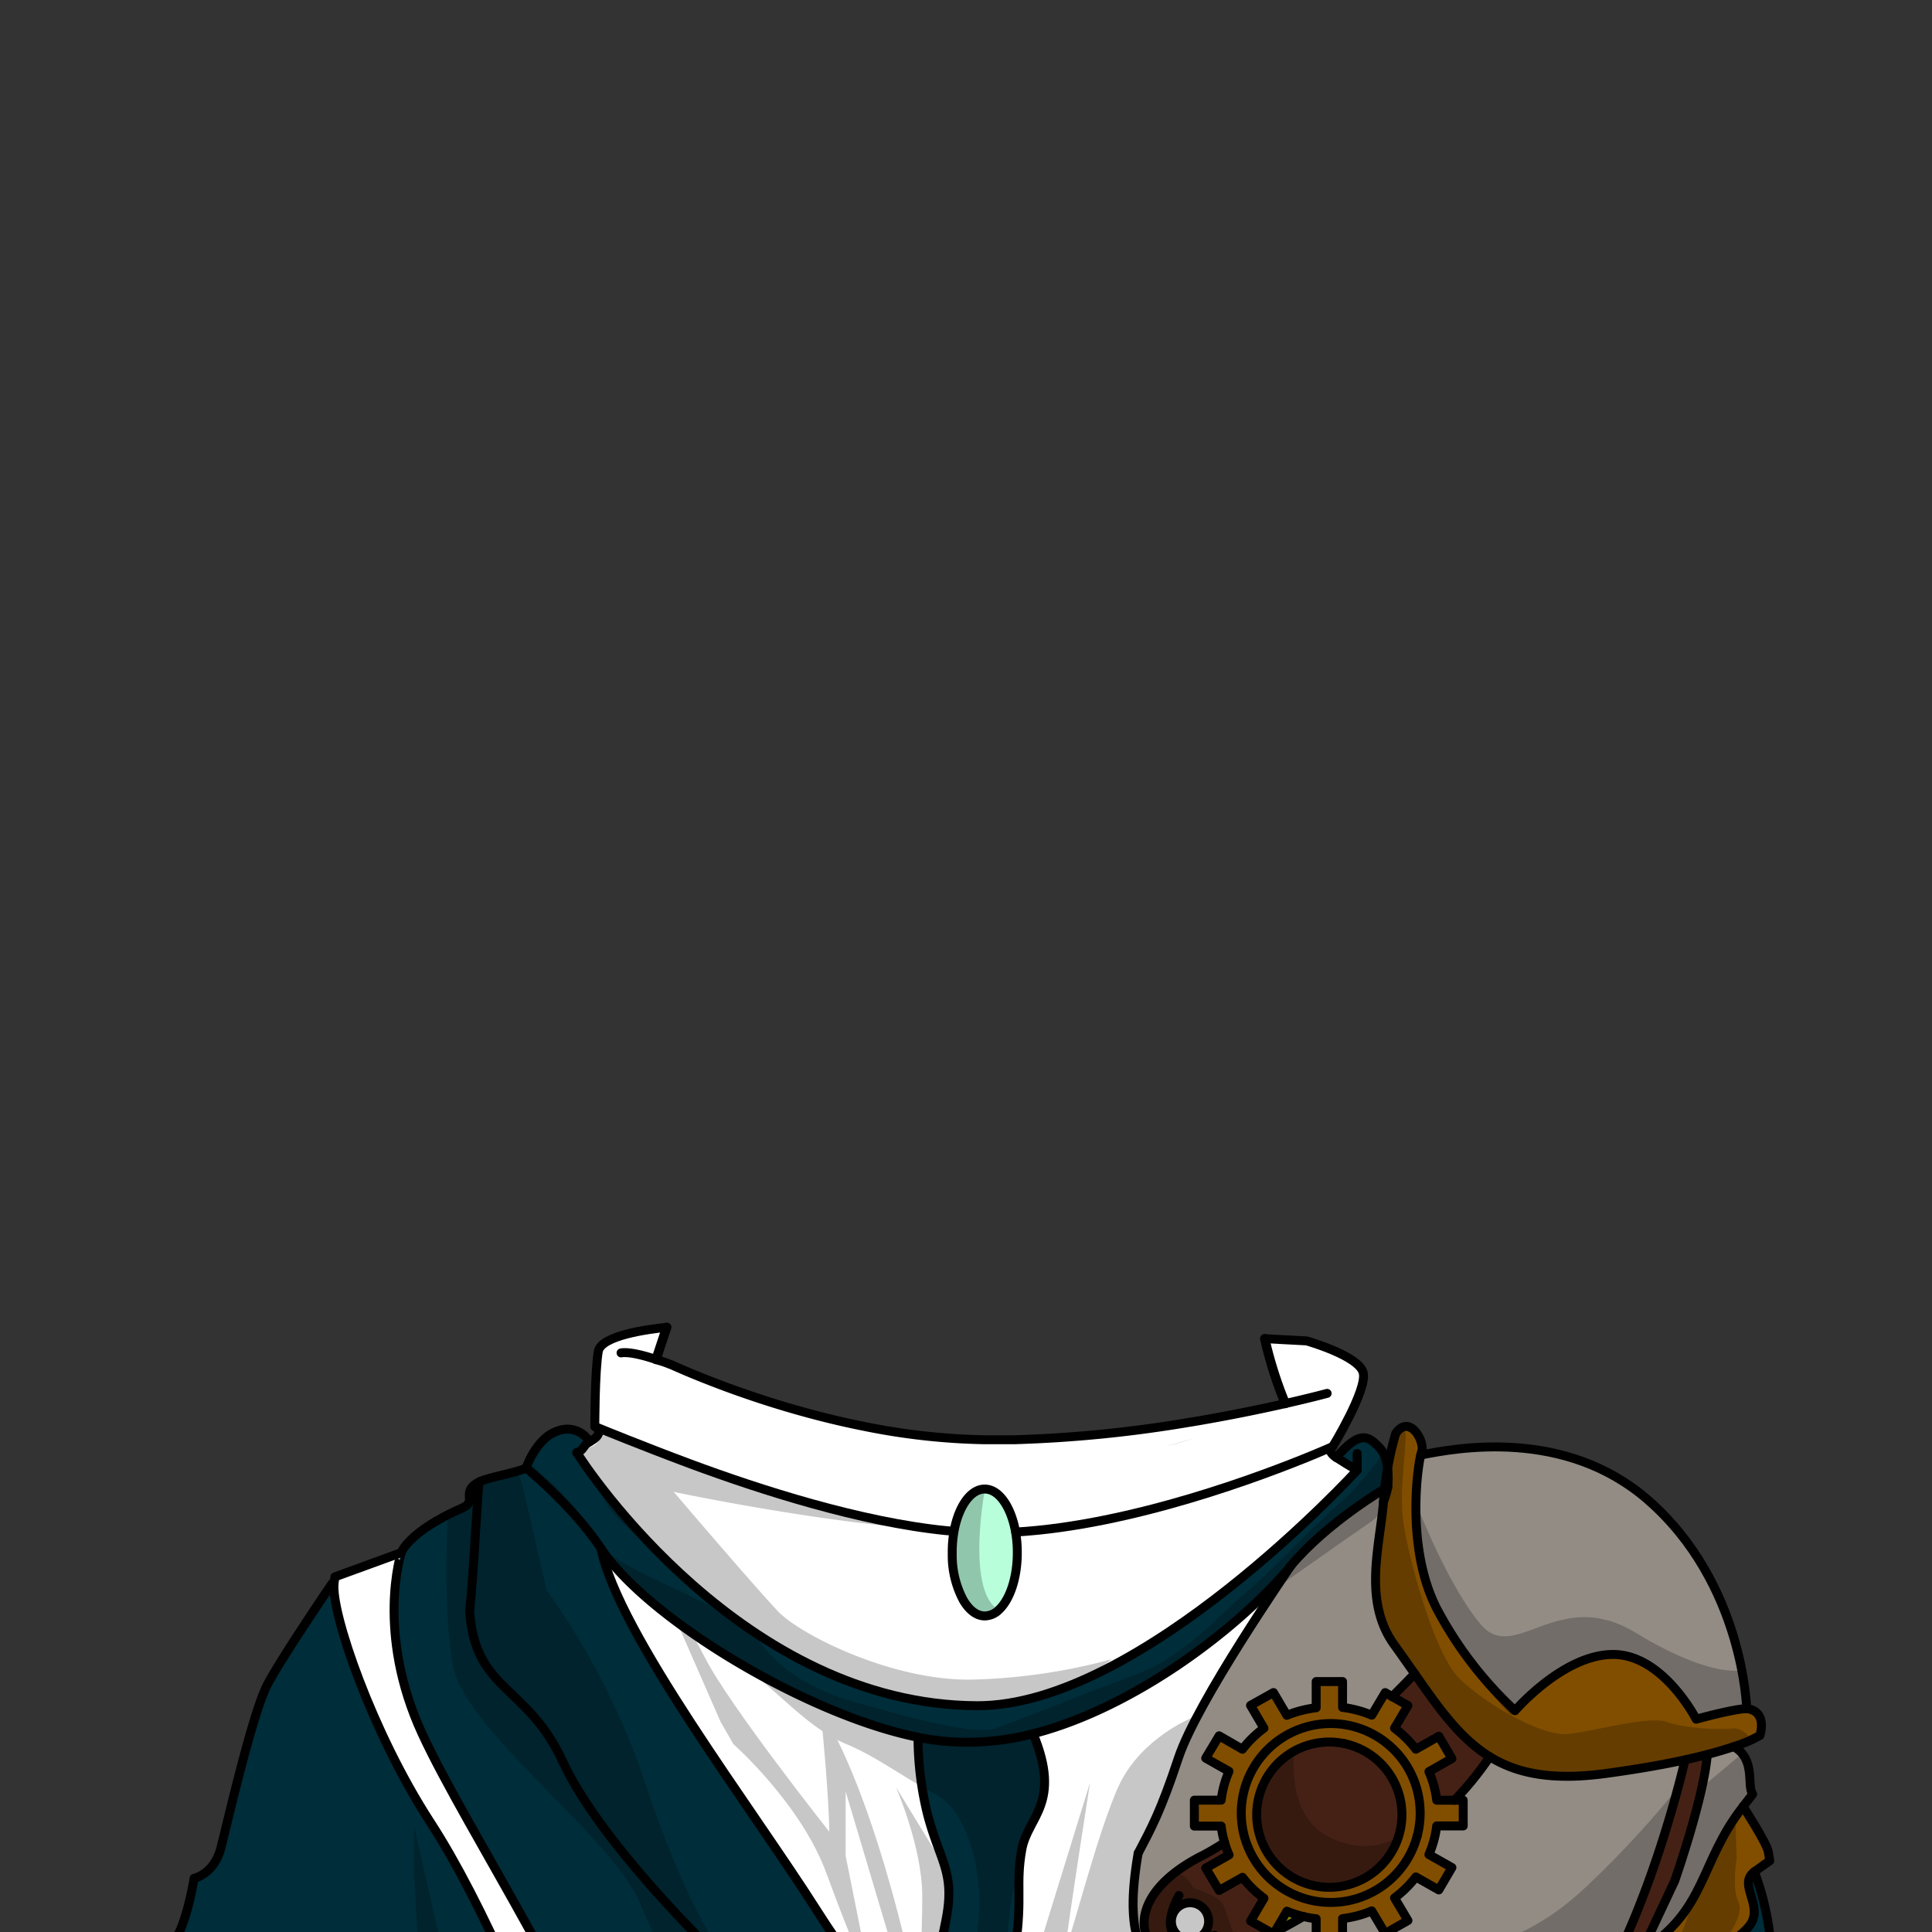 <svg xmlns="http://www.w3.org/2000/svg" viewBox="0 0 432 432">
  <rect x="0" y="0" width="432" height="432" fill="#333333" stroke="none"/>
  <defs>
    <style>.GUNDAN_CAT_OUTFIT_CAT_OUTFIT_14_cls-1{isolation:isolate;}.GUNDAN_CAT_OUTFIT_CAT_OUTFIT_14_cls-2{fill:#fff;}.GUNDAN_CAT_OUTFIT_CAT_OUTFIT_14_cls-3{fill:#814e00;}.GUNDAN_CAT_OUTFIT_CAT_OUTFIT_14_cls-4{fill:#838d00;}.GUNDAN_CAT_OUTFIT_CAT_OUTFIT_14_cls-5{fill:#452115;}.GUNDAN_CAT_OUTFIT_CAT_OUTFIT_14_cls-6{fill:#002d3a;}.GUNDAN_CAT_OUTFIT_CAT_OUTFIT_14_cls-7{fill:#928c85;}.GUNDAN_CAT_OUTFIT_CAT_OUTFIT_14_cls-8{fill:#b9fedb;}.GUNDAN_CAT_OUTFIT_CAT_OUTFIT_14_cls-10,.GUNDAN_CAT_OUTFIT_CAT_OUTFIT_14_cls-9{fill:none;stroke:#000;stroke-linecap:round;stroke-linejoin:round;}.GUNDAN_CAT_OUTFIT_CAT_OUTFIT_14_cls-9{stroke-width:2px;}.GUNDAN_CAT_OUTFIT_CAT_OUTFIT_14_cls-10{stroke-width:2.09px;}.GUNDAN_CAT_OUTFIT_CAT_OUTFIT_14_cls-11{opacity:0.22;mix-blend-mode:multiply;}</style>
  </defs>
  <g class="GUNDAN_CAT_OUTFIT_CAT_OUTFIT_14_cls-1">
    <g id="Outfit">
      <path class="GUNDAN_CAT_OUTFIT_CAT_OUTFIT_14_cls-2" d="M266.1,425.46a4.06,4.06,0,1,1-4.16,4.08A4.1,4.1,0,0,1,266.1,425.46Z" />
      <path class="GUNDAN_CAT_OUTFIT_CAT_OUTFIT_14_cls-3" d="M327.17,408.31v-5.76h-5.93a23,23,0,0,0-1.73-6.4l5.13-2.91-2.92-5-5.14,2.91a24.14,24.14,0,0,0-4.76-4.71l3-5.05-3.51-2-1.57-.9-3,5a25,25,0,0,0-6.53-1.73V376l-5.9,0v5.86a24.92,24.92,0,0,0-6.56,1.69l-3-5.09-5.13,2.87,3,5.11a23.55,23.55,0,0,0-4.81,4.7l-5.21-3-3,5,5.22,3a23.26,23.26,0,0,0-1.76,6.44h-6v5.81h6a22.33,22.33,0,0,0,.76,3.67,20.79,20.79,0,0,0,1,2.77l-5.22,2.95,3,5,5.21-3a23.82,23.82,0,0,0,4.81,4.7l-3,5.09,4.91,2.76.43-.22,2.78-4.74a23.9,23.9,0,0,0,3.68,1.17,22.81,22.81,0,0,0,2.88.51v5.87l5.9,0V429a24.18,24.18,0,0,0,6.53-1.72l3,5.05,5.08-2.91-3-5a24.36,24.36,0,0,0,4.76-4.7l5.14,2.91,2.92-5-5.13-2.92a22.88,22.88,0,0,0,1.73-6.39Zm-10.25,2.14h0a20,20,0,1,1,.65-5A20.29,20.29,0,0,1,316.91,410.45Z" />
      <path class="GUNDAN_CAT_OUTFIT_CAT_OUTFIT_14_cls-3" d="M297.26,385.44a20,20,0,1,0,19.65,25h0a20,20,0,0,0-19.66-25Zm15.2,25.35v0a16.24,16.24,0,0,1-14.66,10.49,16.32,16.32,0,0,1-8.16-1.85l-.39-.21c-.2-.11-.4-.22-.6-.35l-.57-.36A15.81,15.81,0,0,1,281,404.89a15.41,15.41,0,0,1,2.31-7.62,16.14,16.14,0,0,1,6.05-5.75h0a16.13,16.13,0,0,1,7.33-2,16.36,16.36,0,0,1,3.79.33h0a16,16,0,0,1,12.89,16.08A15.32,15.32,0,0,1,312.46,410.79Z" />
      <path class="GUNDAN_CAT_OUTFIT_CAT_OUTFIT_14_cls-4" d="M287.75,427.36a22.85,22.85,0,0,0,3.68,1.17c-2.21,1.29-4.37,2.48-6.46,3.57Z" />
      <path class="GUNDAN_CAT_OUTFIT_CAT_OUTFIT_14_cls-5" d="M279.63,429.56l3-5.09a23.82,23.82,0,0,1-4.81-4.7l-5.21,3-3-5,5.22-2.95a20.79,20.79,0,0,1-1-2.77,55.48,55.48,0,0,1-5,2.95,37,37,0,0,0-6.62,4.21h0a20.58,20.58,0,0,0-4.6,5.08s0,0,0,0a10.29,10.29,0,0,0-1.6,7.22,9.44,9.44,0,0,0,6,6.89h0a13.29,13.29,0,0,0,1.61.57l.13,0h0a7.24,7.24,0,0,0,2.35.12h0c.47,0,1-.11,1.52-.21l.14,0a44.52,44.52,0,0,0,8.68-2.79c2.5-1,5.22-2.3,8.08-3.78Zm-13.52,4a4.06,4.06,0,1,1,4.14-4.06A4.09,4.09,0,0,1,266.11,433.57Z" />
      <path class="GUNDAN_CAT_OUTFIT_CAT_OUTFIT_14_cls-5" d="M300.53,389.86a16.24,16.24,0,1,1-3.8-.33,17,17,0,0,1,3.79.33Z" />
      <path class="GUNDAN_CAT_OUTFIT_CAT_OUTFIT_14_cls-5" d="M333.1,392.83a72,72,0,0,1-7.88,9.72h-4a22.89,22.89,0,0,0-1.74-6.39l5.14-2.92-2.93-5-5.13,2.91a23.87,23.87,0,0,0-4.77-4.7l3-5.06-3.52-2c2.15-2.16,3.89-3.94,5.05-5.14C321.88,382.22,326.54,388.78,333.1,392.83Z" />
      <path class="GUNDAN_CAT_OUTFIT_CAT_OUTFIT_14_cls-3" d="M395.4,414.08l.33,2s-1.4.94-3.45,2.45c-3.87,2.84,2.35,7.69-1.14,12.13S371.57,444,360.36,450c1.67-3.07,3.22-6.22,4.72-9.41l2-4.29c14.61-9.12,12.8-19.75,22.67-32.33C389.76,403.94,395.06,412.1,395.4,414.08Z" />
      <path class="GUNDAN_CAT_OUTFIT_CAT_OUTFIT_14_cls-3" d="M390.56,382.1c4.74.61,2.92,6,2.92,6a29,29,0,0,1-5.8,2.48c-1.58.54-3.53,1.14-5.93,1.77q-2.22.59-5,1.2c-4.73,1.05-10.67,2.12-18.09,3.1-11.7,1.54-19.48,0-25.6-3.8-6.56-4.05-11.22-10.61-16.78-18.57-1.44-2-2.93-4.18-4.53-6.4-7.15-9.89-3.19-22.36-2.45-32a74.62,74.62,0,0,1,2.73-15.26c3.07-4.58,6.65,1.76,5.8,4.09a4.2,4.2,0,0,0-.19.69c-1,4.23-3.07,22.23,3.93,35.12a85.94,85.94,0,0,0,17.11,22.09s10.81-12.64,22-12.57,18.51,14.48,18.51,14.48S387.48,382.17,390.56,382.1Z" />
      <path class="GUNDAN_CAT_OUTFIT_CAT_OUTFIT_14_cls-6" d="M419,512.2l-10.57.18-145.27,2.38c-.49-2.25-1.19-5.42-2-9.21-1.62-7.64,0-20.06,0-20.06s26.45,14.73,54.85,3.93c23.68-9,35.55-23.24,44.31-39.45,11.21-5.94,27.37-15,30.78-19.32s-2.73-9.29,1.14-12.13a60.79,60.79,0,0,1,3.45,14.11s8.3,31.54,11.61,44.51,5.07,12.28,8.15,19.5A52.37,52.37,0,0,1,419,512.2Z" />
      <path class="GUNDAN_CAT_OUTFIT_CAT_OUTFIT_14_cls-7" d="M368.44,335.35c21.48,18.69,22.12,46.75,22.12,46.75-3.08.07-11.33,2.37-11.33,2.37s-7.36-14.42-18.51-14.48-22,12.57-22,12.57a85.94,85.94,0,0,1-17.11-22.09c-7-12.89-4.94-30.89-3.93-35.12C325.66,323.74,349.9,319.24,368.44,335.35Z" />
      <path class="GUNDAN_CAT_OUTFIT_CAT_OUTFIT_14_cls-5" d="M381.75,392.33c-.77,9.68-7.29,28.25-7.29,28.25l-7.37,15.69-2,4.29c-1.5,3.19-3.05,6.34-4.72,9.41-8.76,16.21-20.63,30.45-44.31,39.45-28.4,10.8-54.85-3.93-54.85-3.93s-1.2-2.81-2.67-7c14.67,8.93,39.38,14,53.44,7.32,13.22-6.3,27.71-14.6,39.78-31.35h0a101.59,101.59,0,0,0,6.77-10.83c.59-1.1,1.17-2.2,1.72-3.33h0c9-17.78,14.4-37.92,16.52-46.72Q379.54,392.92,381.75,392.33Z" />
      <path class="GUNDAN_CAT_OUTFIT_CAT_OUTFIT_14_cls-7" d="M387.68,390.56c-1.58.54-3.53,1.14-5.93,1.77-.77,9.68-7.29,28.25-7.29,28.25l-7.37,15.69c14.61-9.12,12.8-19.75,22.67-32.33.72-.91,1.43-1.84,2.14-2.78C390.52,399.29,392.66,393.37,387.68,390.56Z" />
      <path class="GUNDAN_CAT_OUTFIT_CAT_OUTFIT_14_cls-7" d="M358.7,396.63c-11.7,1.54-19.48,0-25.6-3.8a72,72,0,0,1-7.88,9.72h1.95v5.75h-5.93a23.05,23.05,0,0,1-1.74,6.4l5.14,2.91-2.93,5-5.13-2.9a24.37,24.37,0,0,1-4.77,4.69l3,5.05-5.09,2.9-3-5.05A24,24,0,0,1,300.2,429v5.87l-5.9,0V429a22.65,22.65,0,0,1-2.87-.51c-2.21,1.29-4.37,2.48-6.46,3.57l-.21.35-.23-.13c-9.53,4.92-17.52,7.6-20.91,6.65-4.19-1.17-7-4-7.66-7.47-.9-5,2.61-11.38,12.86-16.57a55.48,55.48,0,0,0,5-2.95,21.14,21.14,0,0,1-.76-3.67h-6v-5.8h6a22.9,22.9,0,0,1,1.75-6.44l-5.21-2.95,3-5,5.21,3a23.81,23.81,0,0,1,4.81-4.7l-3-5.1,5.13-2.87,3,5.09a24.75,24.75,0,0,1,6.55-1.69v-5.86l5.9,0v5.85a24.76,24.76,0,0,1,6.53,1.74l3-5.05,1.57.9c2.15-2.16,3.89-3.94,5.05-5.14-1.44-2-2.93-4.18-4.53-6.4-7.15-9.89-3.19-22.36-2.45-32-2.56-.92,3.56-2,1-3.34,0,0-13.47,7.78-21.7,17.67v0c-.48.91-20.81,30.11-25.07,42.9-4,12.07-6.1,15.71-9,21.31h0c-1.23,7.27-1.5,12.85-.56,17.48.07.4.16.8.26,1.2,1.34,5.22,4.37,9.24,9.49,13.24,9.85,7.7,50.67,13.78,80.19,1.69a164.15,164.15,0,0,0,16.39-7.75h0c9-17.78,14.4-37.92,16.52-46.72C372.06,394.58,366.12,395.65,358.7,396.63Z" />
      <path class="GUNDAN_CAT_OUTFIT_CAT_OUTFIT_14_cls-6" d="M129,324.93c2.1,3.44,37.13,56.26,89.39,56.47,36.78.15,85-52.66,85-52.66h0c-1.78-1-3.37-2-4.68-2.84,5.24-6,7.07-5,9.69-2.18s1.82,8.78,1.82,8.78-13.47,7.78-21.7,17.67v0c-11.51,13.85-35,31.67-57.54,37.47a59.41,59.41,0,0,1-15,1.92,54.48,54.48,0,0,1-10.8-1.11c-25.05-5.06-60.53-26.56-70.89-42.21h0c-6.36-9.59-16.74-18-16.74-18s2.32-6.9,7.24-8.33a5.72,5.72,0,0,1,6.93,2.5C130.37,323.17,130.76,324,129,324.93Z" />
      <path class="GUNDAN_CAT_OUTFIT_CAT_OUTFIT_14_cls-2" d="M303.46,328.73h0s-48.27,52.81-85,52.66c-23.54-.09-43-10.66-57.42-22.57-16.19-13.34-29.12-29.35-31.51-33.16l-.46-.74c1.74-.9,1.35-1.76,2.79-2.52,3.55-1.88,1.56-3.25,1.26-3.44.58.26,10.7,4.4,21.1,8.27l.35.13c15.45,5.74,38,13,57.21,14.91h.13l1.29.12h.14a25.85,25.85,0,0,0-.4,4.58c0,.31,0,.63,0,.95a21.21,21.21,0,0,0,2.48,9.85c1.28,2.19,3,3.52,4.79,3.53a4.59,4.59,0,0,0,3.16-1.37h0c2.44-2.27,4.12-7.11,4.12-12.74a26.46,26.46,0,0,0-.4-4.64c32.42-1.9,69.85-18.66,70.87-19.12-.17.13-1.32,1.05.84,2.42C300.09,326.71,301.69,327.7,303.46,328.73Z" />
      <path class="GUNDAN_CAT_OUTFIT_CAT_OUTFIT_14_cls-2" d="M304.31,306.64v4l-7.05,12.67-.11.24a.77.77,0,0,0-.13.32h0l-8.08,18.46-61.65,1.84h-.64l-8.1.24-5.19.16-.07-2.17h-.14l-1.29-.12h-.13c-19.24-1.9-41.76-9.17-57.21-14.91l-.35-.13c-10.12-3.76-20-7.78-21-8.23l-.07,0h0s-.07-12.31.74-16.78c.65-3.54,11-4.94,15.3-5.38L146.69,304l.47.17a21,21,0,0,1,2.28.76l0-.05,3.83,1.31L172,312.6l.62.38h0c.54.31,1.42.8,2.66,1.4l0,0c5.33,1.58,11.2,3.1,17.39,4.33a147.81,147.81,0,0,0,26.84,3q3.41,0,6.83,0a284.5,284.5,0,0,0,39.28-3.95h.06l.29-.05c8.35-1.4,15.59-2.91,20.88-4.11a2.75,2.75,0,0,1-.15-.36c-1.25-3.05-3.66-11-4.44-13.67l1.73-.38,7.64.41S303.27,302.85,304.31,306.64Z" />
      <path class="GUNDAN_CAT_OUTFIT_CAT_OUTFIT_14_cls-2" d="M154.52,327.37c15.22,5.4,37.8,12.48,57.34,14.92h-.13C192.49,340.38,170,333.11,154.52,327.37Z" />
      <path class="GUNDAN_CAT_OUTFIT_CAT_OUTFIT_14_cls-2" d="M218.5,333.32c-2.43,1.09-4.4,4.57-5.21,9.1h-.14C213.9,336.39,216.22,333.7,218.5,333.32Z" />
      <path class="GUNDAN_CAT_OUTFIT_CAT_OUTFIT_14_cls-2" d="M267,321.57a48.26,48.26,0,0,1-6.22,1.77C264.46,322.37,266.73,321.67,267,321.57Z" />
      <path class="GUNDAN_CAT_OUTFIT_CAT_OUTFIT_14_cls-2" d="M288.58,350.18c-11.51,13.85-35,31.67-57.54,37.47,6.51,15.65-1.2,18.53-2.52,25.91-1.4,7.82.17,10.7-1.42,21.59s0,16.45,0,16.45c11.37-7.05,20.46-13.7,24.47-16.72l2.23-1.7a53.51,53.51,0,0,1,1.35-19.9l-.13.09c2.65-5.06,4.72-9,8.49-20.29C267.77,380.29,288.1,351.09,288.58,350.18Z" />
      <path class="GUNDAN_CAT_OUTFIT_CAT_OUTFIT_14_cls-6" d="M231,387.65c6.51,15.65-1.2,18.53-2.52,25.91-1.4,7.82.17,10.7-1.42,21.59s0,16.45,0,16.45c-5.1,3.16-10.64,6.38-16.39,9.41l-1-.89a45.64,45.64,0,0,0-1-10.08c-1.2-6.12.68-9.88,2.79-20.62s-1.23-12.95-4.05-23.51a72.3,72.3,0,0,1-2.18-17.45,54.48,54.48,0,0,0,10.8,1.11A59.41,59.41,0,0,0,231,387.65Z" />
      <path class="GUNDAN_CAT_OUTFIT_CAT_OUTFIT_14_cls-8" d="M227.47,347.22c0,5.63-1.68,10.47-4.12,12.74h0a4.59,4.59,0,0,1-3.16,1.37c-1.83,0-3.51-1.34-4.79-3.53a21.21,21.21,0,0,1-2.48-9.85c0-.32,0-.64,0-.95a25.85,25.85,0,0,1,.4-4.58c.81-4.53,2.78-8,5.21-9.1h0a3.93,3.93,0,0,1,1.67-.36c3.2,0,5.91,4.05,6.89,9.62A26.46,26.46,0,0,1,227.47,347.22Z" />
      <path class="GUNDAN_CAT_OUTFIT_CAT_OUTFIT_14_cls-2" d="M207.45,405.91c2.82,10.56,6.17,12.78,4.05,23.51s-4,14.5-2.79,20.62a45.64,45.64,0,0,1,1,10.08c-6.5-5.89-16.62-16.47-27-32.84-14.76-23.24-44.36-61.84-48.32-81,10.36,15.65,45.84,37.15,70.89,42.21A72.3,72.3,0,0,0,207.45,405.91Z" />
      <path class="GUNDAN_CAT_OUTFIT_CAT_OUTFIT_14_cls-6" d="M209.72,460.12l1,.89a174.69,174.69,0,0,1-18,8.24c-7.89-6.91-10-9.08-11.3-14.29-1.42-5.7-9.48-7.25-16.73-13.61s-31-30.18-38.89-47.42S106.22,378.24,105,360.25c1-8.83,1.81-28.33,2.18-28.91h0c2.09-1,8.4-2,10.45-3.09,0,0,10.38,8.41,16.74,18h0c4,19.19,33.56,57.79,48.32,81C193.1,443.65,203.22,454.23,209.72,460.12Z" />
      <path class="GUNDAN_CAT_OUTFIT_CAT_OUTFIT_14_cls-6" d="M192.76,469.25c-1.25.49-2.49.94-3.73,1.37a236.2,236.2,0,0,1-48,10.94c-7.59-28.95-36.62-72.2-46.61-93.92-10.44-22.69-4.67-40.42-4.67-40.42s1.42-4.66,13.74-10.08c3.4-1.48-.65-3.62,3.73-5.8-.37.58-1.21,20.08-2.18,28.91,1.22,18,12.88,16.4,20.84,33.68s31.63,41,38.89,47.42S180,449.26,181.46,455C182.76,460.17,184.87,462.34,192.76,469.25Z" />
      <path class="GUNDAN_CAT_OUTFIT_CAT_OUTFIT_14_cls-6" d="M97.94,517.47l-49.37.73-12.07.2,8.14-37.85-7.85-37.18s-1.85-5.21,1.47-8.45S43.4,420,43.4,420s4.48-.91,6-6.83,7.1-30.27,10.4-36.51,14.46-22.59,14.46-22.59l.49.05c-.69,6.55,8.48,33.38,21.52,53.37C108,425.58,120.79,456.17,127,474.7a9.22,9.22,0,0,0-2.84,10.59,117.3,117.3,0,0,0,4.64,11.44s1.32.1,3.87.06l.63,2.87v17.23Z" />
      <path class="GUNDAN_CAT_OUTFIT_CAT_OUTFIT_14_cls-2" d="M127,474.7c-6.21-18.53-19-49.12-30.78-67.21-13-20-22.21-46.82-21.52-53.37.1-1,.18-1.49.18-1.49l14.83-5.41S83.94,365,94.38,387.64c10,21.72,39,65,46.61,93.92-5.86.73-10,1-11.51,1.1C128.85,480.39,128,477.7,127,474.7Z" />
      <path class="GUNDAN_CAT_OUTFIT_CAT_OUTFIT_14_cls-9" d="M138.87,302.51c2.17-.36,6.42,1,7.82,1.47l.47.17a21,21,0,0,1,2.28.76l.42.17.08,0h0c.94.42,2.14.95,3.55,1.55l.83.35h0a216.82,216.82,0,0,0,21.46,7.62l0,0c5.33,1.58,11.2,3.1,17.39,4.33a147.81,147.81,0,0,0,26.84,3q3.4,0,6.83,0A284.5,284.5,0,0,0,266.16,318h.06l.29-.05c8.35-1.4,15.59-2.91,20.88-4.11,5.87-1.33,9.36-2.28,9.36-2.28" />
      <path class="GUNDAN_CAT_OUTFIT_CAT_OUTFIT_14_cls-9" d="M282.8,299.33l9.37.5s11.74,3.32,12.65,7.14S298,323.45,298,323.45h0c-.2.09-1.78.8-4.45,1.9-11,4.53-40.32,15.69-66.42,17.22" />
      <path class="GUNDAN_CAT_OUTFIT_CAT_OUTFIT_14_cls-9" d="M149.08,296.79c-4.29.44-14.65,1.84-15.3,5.38C133,306.64,133,319,133,319h0l.08,0c1.1.46,10.92,4.47,21,8.22l.35.13c15.45,5.74,38,13,57.21,14.91h.13l1.29.12h.14" />
      <path class="GUNDAN_CAT_OUTFIT_CAT_OUTFIT_14_cls-9" d="M303.46,328.73c-1.77-1-3.37-2-4.68-2.85-2.16-1.37-1-2.29-.84-2.42h0" />
      <path class="GUNDAN_CAT_OUTFIT_CAT_OUTFIT_14_cls-9" d="M309.34,335.83a23.7,23.7,0,0,0,1-3.34" />
      <path class="GUNDAN_CAT_OUTFIT_CAT_OUTFIT_14_cls-9" d="M303.46,325v3.74h0s-48.27,52.81-85,52.66c-52.26-.21-87.29-53-89.39-56.47l-.1-.17" />
      <path class="GUNDAN_CAT_OUTFIT_CAT_OUTFIT_14_cls-9" d="M129,324.93c1.74-.9,1.35-1.76,2.79-2.52,3.55-1.88,1.56-3.25,1.26-3.44h0" />
      <path class="GUNDAN_CAT_OUTFIT_CAT_OUTFIT_14_cls-9" d="M107.18,331.34c-4.38,2.18-.33,4.32-3.73,5.8-12.32,5.42-13.74,10.08-13.74,10.08S83.94,365,94.38,387.64c10,21.72,39,65,46.61,93.92" />
      <path class="GUNDAN_CAT_OUTFIT_CAT_OUTFIT_14_cls-9" d="M117.64,328.24c-2,1.05-8.36,2.05-10.45,3.09" />
      <path class="GUNDAN_CAT_OUTFIT_CAT_OUTFIT_14_cls-9" d="M317.68,325.35a4.2,4.2,0,0,1,.19-.69c.85-2.33-2.73-8.67-5.8-4.09a74.62,74.62,0,0,0-2.73,15.26c-.74,9.67-4.7,22.14,2.45,32,1.6,2.22,3.09,4.36,4.53,6.4,5.56,8,10.22,14.52,16.78,18.57,6.12,3.77,13.9,5.34,25.6,3.8,7.42-1,13.36-2.05,18.09-3.1q2.74-.61,5-1.2c2.4-.63,4.35-1.23,5.93-1.77a29,29,0,0,0,5.8-2.48s1.82-5.37-2.92-6c-3.08.07-11.33,2.37-11.33,2.37s-7.36-14.42-18.51-14.48-22,12.57-22,12.57a85.94,85.94,0,0,1-17.11-22.09C314.61,347.58,316.67,329.58,317.68,325.35Z" />
      <path class="GUNDAN_CAT_OUTFIT_CAT_OUTFIT_14_cls-9" d="M317.68,325.35c8-1.61,32.22-6.11,50.76,10,21.48,18.69,22.12,46.75,22.12,46.75" />
      <path class="GUNDAN_CAT_OUTFIT_CAT_OUTFIT_14_cls-9" d="M288.59,350.16c8.23-9.89,21.7-17.67,21.7-17.67s.8-6-1.82-8.78-4.45-3.85-9.69,2.18" />
      <path class="GUNDAN_CAT_OUTFIT_CAT_OUTFIT_14_cls-9" d="M134.38,346.25c10.36,15.65,45.84,37.15,70.89,42.21a54.48,54.48,0,0,0,10.8,1.11,59.41,59.41,0,0,0,15-1.92c22.56-5.8,46-23.62,57.54-37.47" />
      <path class="GUNDAN_CAT_OUTFIT_CAT_OUTFIT_14_cls-9" d="M131.81,322.41a5.72,5.72,0,0,0-6.93-2.5c-4.92,1.43-7.24,8.33-7.24,8.33s10.38,8.41,16.74,18" />
      <path class="GUNDAN_CAT_OUTFIT_CAT_OUTFIT_14_cls-9" d="M129.48,482.66c-.63-2.27-1.47-5-2.48-8-6.21-18.53-19-49.12-30.78-67.21-13-20-22.21-46.82-21.52-53.37.1-1,.18-1.49.18-1.49l14.83-5.41" />
      <path class="GUNDAN_CAT_OUTFIT_CAT_OUTFIT_14_cls-9" d="M387.68,390.56c5,2.81,2.84,8.73,4.22,10.6-.71.94-1.42,1.87-2.14,2.78-9.87,12.58-8.06,23.21-22.67,32.33" />
      <path class="GUNDAN_CAT_OUTFIT_CAT_OUTFIT_14_cls-9" d="M360.26,440.26A164.15,164.15,0,0,1,343.87,448c-29.52,12.09-70.34,6-80.19-1.69-5.12-4-8.15-8-9.49-13.24-.1-.4-.19-.8-.26-1.2-.94-4.63-.67-10.21.56-17.48" />
      <path class="GUNDAN_CAT_OUTFIT_CAT_OUTFIT_14_cls-9" d="M389.76,403.94s5.3,8.16,5.64,10.14l.33,2s-1.4.94-3.45,2.45c-3.87,2.84,2.35,7.69-1.14,12.13S371.57,444,360.36,450" />
      <path class="GUNDAN_CAT_OUTFIT_CAT_OUTFIT_14_cls-9" d="M254.49,414.4h0c2.92-5.6,5-9.24,9-21.31,4.26-12.79,24.59-42,25.07-42.9v0" />
      <path class="GUNDAN_CAT_OUTFIT_CAT_OUTFIT_14_cls-9" d="M381.75,392.33c-.77,9.68-7.29,28.25-7.29,28.25l-7.37,15.69-2,4.29c-1.5,3.19-3.05,6.34-4.72,9.41-8.76,16.21-20.63,30.45-44.31,39.45-28.4,10.8-54.85-3.93-54.85-3.93s-1.2-2.81-2.67-7c-1-2.79-2.07-6.19-3-9.8a73.43,73.43,0,0,1-2.14-11.42c-.07-.78-.14-1.51-.19-2.22-.86-11,.19-14.55.19-14.55" />
      <path class="GUNDAN_CAT_OUTFIT_CAT_OUTFIT_14_cls-9" d="M376.79,393.53c-2.12,8.8-7.53,28.94-16.52,46.72h0c-.55,1.13-1.13,2.23-1.72,3.33a101.59,101.59,0,0,1-6.77,10.83h0c-12.07,16.75-26.56,25.05-39.78,31.35-14.06,6.69-38.77,1.61-53.44-7.32" />
      <path class="GUNDAN_CAT_OUTFIT_CAT_OUTFIT_14_cls-9" d="M210.71,461l-1-.89c-6.5-5.89-16.62-16.47-27-32.84-14.76-23.24-44.36-61.84-48.32-81h0" />
      <path class="GUNDAN_CAT_OUTFIT_CAT_OUTFIT_14_cls-9" d="M107.19,331.33h0c-.37.58-1.21,20.08-2.18,28.91,1.22,18,12.88,16.4,20.84,33.68s31.63,41,38.89,47.42S180,449.26,181.46,455c1.3,5.21,3.41,7.38,11.3,14.29" />
      <path class="GUNDAN_CAT_OUTFIT_CAT_OUTFIT_14_cls-9" d="M205.27,388.46a72.3,72.3,0,0,0,2.18,17.45c2.82,10.56,6.17,12.78,4.05,23.51s-4,14.5-2.79,20.62a45.64,45.64,0,0,1,1,10.08" />
      <path class="GUNDAN_CAT_OUTFIT_CAT_OUTFIT_14_cls-9" d="M231,387.65c6.51,15.65-1.2,18.53-2.52,25.91-1.4,7.82.17,10.7-1.42,21.59s0,16.45,0,16.45" />
      <path class="GUNDAN_CAT_OUTFIT_CAT_OUTFIT_14_cls-9" d="M392.28,418.52a60.79,60.79,0,0,1,3.45,14.11s8.3,31.54,11.61,44.51,5.07,12.28,8.15,19.5A52.37,52.37,0,0,1,419,512.2l-10.57.18-145.27,2.38-114.55,1.88-15.33.25-35.36.58-49.37.73-12.07.2,8.14-37.85-7.85-37.18s-1.85-5.21,1.47-8.45S43.4,420,43.4,420s4.48-.91,6-6.83,7.1-30.27,10.4-36.51,14.46-22.59,14.46-22.59" />
      <path class="GUNDAN_CAT_OUTFIT_CAT_OUTFIT_14_cls-9" d="M316.9,410.45a20,20,0,1,1,.65-5,19.85,19.85,0,0,1-.64,5" />
      <path class="GUNDAN_CAT_OUTFIT_CAT_OUTFIT_14_cls-9" d="M291.43,428.53a22.65,22.65,0,0,0,2.87.51v5.87l5.9,0V429a24,24,0,0,0,6.53-1.72l3,5.05,5.09-2.9-3-5.05a24.37,24.37,0,0,0,4.77-4.69l5.13,2.9,2.93-5-5.14-2.91a23.05,23.05,0,0,0,1.74-6.4h5.93v-5.75h-5.93a22.89,22.89,0,0,0-1.74-6.39l5.14-2.92-2.93-5-5.13,2.91a23.87,23.87,0,0,0-4.77-4.7l3-5.06-3.52-2-1.57-.9-3,5.05a24.76,24.76,0,0,0-6.53-1.74V376l-5.9,0v5.86a24.75,24.75,0,0,0-6.55,1.69l-3-5.09-5.13,2.87,3,5.1a23.81,23.81,0,0,0-4.81,4.7l-5.21-3-3,5,5.21,2.95a22.9,22.9,0,0,0-1.75,6.44h-6v5.8h6a21.14,21.14,0,0,0,.76,3.67,20.25,20.25,0,0,0,1,2.77l-5.21,2.95,3,5,5.21-2.94a24,24,0,0,0,4.81,4.69l-3,5.09,4.9,2.76.23.13.21-.35,2.78-4.74A22.85,22.85,0,0,0,291.43,428.53Z" />
      <path class="GUNDAN_CAT_OUTFIT_CAT_OUTFIT_14_cls-9" d="M300.53,389.86a16.24,16.24,0,1,1-3.8-.33,17,17,0,0,1,3.79.33" />
      <path class="GUNDAN_CAT_OUTFIT_CAT_OUTFIT_14_cls-9" d="M316.32,374.26c-1.16,1.2-2.9,3-5.05,5.14" />
      <path class="GUNDAN_CAT_OUTFIT_CAT_OUTFIT_14_cls-9" d="M333.1,392.83a72,72,0,0,1-7.88,9.72" />
      <path class="GUNDAN_CAT_OUTFIT_CAT_OUTFIT_14_cls-9" d="M300.53,389.86h0" />
      <path class="GUNDAN_CAT_OUTFIT_CAT_OUTFIT_14_cls-9" d="M291.43,428.53c-2.21,1.29-4.37,2.48-6.46,3.57l-.44.22c-9.53,4.92-17.52,7.6-20.91,6.65-4.19-1.17-7-4-7.66-7.47-.9-5,2.61-11.38,12.86-16.57a55.48,55.48,0,0,0,5-2.95" />
      <line class="GUNDAN_CAT_OUTFIT_CAT_OUTFIT_14_cls-9" x1="316.91" y1="410.45" x2="316.9" y2="410.45" />
      <path class="GUNDAN_CAT_OUTFIT_CAT_OUTFIT_14_cls-9" d="M263.62,423.84s-7.83,13.55,8,8.9" />
      <path class="GUNDAN_CAT_OUTFIT_CAT_OUTFIT_14_cls-9" d="M270.25,429.51a4.16,4.16,0,1,1-4.15-4.05A4.12,4.12,0,0,1,270.25,429.51Z" />
      <path class="GUNDAN_CAT_OUTFIT_CAT_OUTFIT_14_cls-9" d="M227.47,347.22c0,5.63-1.68,10.47-4.12,12.74h0a4.59,4.59,0,0,1-3.16,1.37c-1.83,0-3.51-1.34-4.79-3.53a21.21,21.21,0,0,1-2.48-9.85c0-.32,0-.64,0-.95a25.85,25.85,0,0,1,.4-4.58c.81-4.53,2.78-8,5.21-9.1h0a3.93,3.93,0,0,1,1.67-.36c3.2,0,5.91,4.05,6.89,9.62A26.46,26.46,0,0,1,227.47,347.22Z" />
      <path class="GUNDAN_CAT_OUTFIT_CAT_OUTFIT_14_cls-10" d="M282.8,299.33a91.09,91.09,0,0,0,4.59,14.5" />
      <g class="GUNDAN_CAT_OUTFIT_CAT_OUTFIT_14_cls-11">
        <path d="M83.94,517.7s5.11-11.42,2.92-34.07-1.65-33.89-1.65-33.89,6.71,35.82,8.59,43.06c1.94-28.68-1.22-73.4-1.22-73.4V408.3s9.71,42.72,13.35,59.19,7.29,43.62,7.29,43.62l1.9,6.08Z" />
        <path d="M100.2,338.62s-1.35,18.48,1,33.37,35.57,38.25,42,53.8a112.41,112.41,0,0,0,15.59,26.38s16.22,13.2,16.58,13.44,7.12,7.15,7.12,7.15l10.22-3.51s-6.51-5.29-9-10.49-4.82-7.24-4.82-7.24a66.31,66.31,0,0,1-12.26-8.75c-7.05-6.14-14.92-21.58-22.72-45.14a164.87,164.87,0,0,0-21.68-42.08l-5.38-23.26-1-3L107,331.8,105.52,336Z" />
        <path d="M311.35,323.22s.89-4.29,2.45-4.16-1.08,12.7-.09,20.62,6.89,30.19,12.78,35.81,18.17,12.77,24,12.23,18.15-4.15,22.17-2.7,11.91,1.82,14.47,1.49,4.22,2.12,4.22,2.12a161,161,0,0,1-22.26,7c-12.88,3.09-33.54,1-41.58-7.21s-19-22.87-19.49-29.6,1.79-26.36,1.79-26.36Z" />
        <path d="M309.3,324.9A65.77,65.77,0,0,1,299,336.63c-6.23,5.49-14.42,14.44-20.39,19.45s-13.4,14.25-25.22,18.59-25.73,10.12-31.1,11.86-25.34-4.36-30.47-5.74-16.13-5.16-21.9-13.69S136,351.2,132.78,343.71s-14.47-16.5-14.47-16.5v1.61s24.17,25.49,30.61,32.07,15.93,10.47,21.22,14.78,11.73,11.24,18.89,14.22,12.19,7.07,20.18,11.32,10.49,19.35,9.61,27.71-2,24-1.87,24.48,0,5.22,0,5.22l7.08-6.29s1.16-23.69,2.36-28.85,1.37-6.75,2.65-11.22,4-6.23,3.91-13a34.64,34.64,0,0,0-1.55-10.75,192.09,192.09,0,0,0,21.76-10c10.58-5.78,33-23.95,33-23.95s16.24-11.46,20.46-14.33,5.52-12.3,5.52-12.3Z" />
        <path d="M289.39,391.51s-1.87,14.1,7.34,19,15.73.28,15.73.28-7.93,17.27-23.22,8.45S281.42,396.09,289.39,391.51Z" />
        <path d="M262.19,419.15c1.93-1.29,4.22,2,4.45,2.68s5.8,1.65,7,4.35,1.75,5.8,2.75,6.81,3.92.66,3.92.66-5.81,4.62-12.7,5.27-11.95-3.15-11.68-7.42S257,422.62,262.19,419.15Z" />
        <path d="M266.64,384.05s-11.28,4.44-16.32,14.93-12.54,41-12,35.95,5.41-36.3,5.41-36.3L232.89,433.7,230,447.36l-1.63,3.44,24.46-17.72s.44-12.15,1-15.76,1.71-4.89,1.71-4.89Z" />
        <path d="M164,390s15.12,13.34,20.8,28.89S195,444.45,195,444.45L189.09,415V400.57l15.25,51.18,3.46,6.59s1.13-2.87.92-8.78,2.59-13.21,3.45-17.19-.84-14.77-.84-14.77l-11-18S206.22,413,206.22,424s-.91,23.3-.91,23.3-8.35-43.38-21.88-65.2c2,19.49,2,27.47,2,27.47s-22.28-28.11-27.79-38.89-7.51-10.79-7.51-10.79l11,25.12Z" />
        <path d="M223.34,360a6,6,0,0,1-8-2.16c-1.38-1.94-2.35-5-2.48-9.57V348c0-.32,0-.64,0-.95a35.24,35.24,0,0,1,.26-4.59c.75-6,3.07-8.71,5.35-9.09h0a3.54,3.54,0,0,1,1.68.14S216,355.87,223.34,360Z" />
        <path d="M248.59,371s-17,14.73-46.72,8.49c-14.81-3.11-29.47-11.93-40.88-20.69-11.71-9-23-18.86-24.64-21.42-3.18-5.07-6.89-11.68-6.89-11.68l0-.06c.08-.31.51-1.68,1.65-1.84,1.29-.18,3.8-1.09,2.77-4.14,0,0,9.88,3.87,20.27,7.55l.35.13c15.22,5.4,37.8,12.48,57.34,14.92h-.13c-26.24-1.27-61.07-8.68-61.07-8.68S168.9,355,174,360.33s26,15.74,43.77,15.22A130.53,130.53,0,0,0,248.59,371Z" />
        <path d="M267,321.57a48.26,48.26,0,0,1-6.22,1.77C264.46,322.37,266.73,321.67,267,321.57Z" />
        <path d="M316.61,336s6.93,18.25,14.51,27.24,17.25-8.67,34.52,1.79,23.83,8.38,23.83,8.38l1.52,8.75s-9.73-.27-12.18,2.3c-7.81-11.86-11.52-16.79-23.26-13.68a31.75,31.75,0,0,0-17.68,12.77S314.1,359.59,316.61,336Z" />
        <path d="M263.76,439s12.55.9,41.13,0c28.33-.92,40.14-7.65,51.44-18.69a225.88,225.88,0,0,0,18-19.5s-7.79,30.48-14,39.48c-19.39,8.91-32.13,15.15-53.16,14.58s-39.91-4.41-43.92-7.76-9-14-9-14l1.64.09A8.31,8.31,0,0,0,263.76,439Z" />
        <path d="M389.23,392.35s-7.55,6.41-8.08,6.73-6.48,21.07-8.11,24.54-4.76,11.88-4.76,11.88l9.81-9.12s-2.46,8.81-5.55,11.4a62.6,62.6,0,0,1-8.14,5.36l-1.58,4.67a77.21,77.21,0,0,0,15.65-8c8.35-5.48,11.62-11.76,10.19-14.66s-.34-9.61-.34-9.61L388,405.46l3.39-4.3L389.42,392Z" />
      </g>
      <line class="GUNDAN_CAT_OUTFIT_CAT_OUTFIT_14_cls-10" x1="149.08" y1="296.79" x2="146.69" y2="303.98" />
    </g>
  </g>
</svg>
